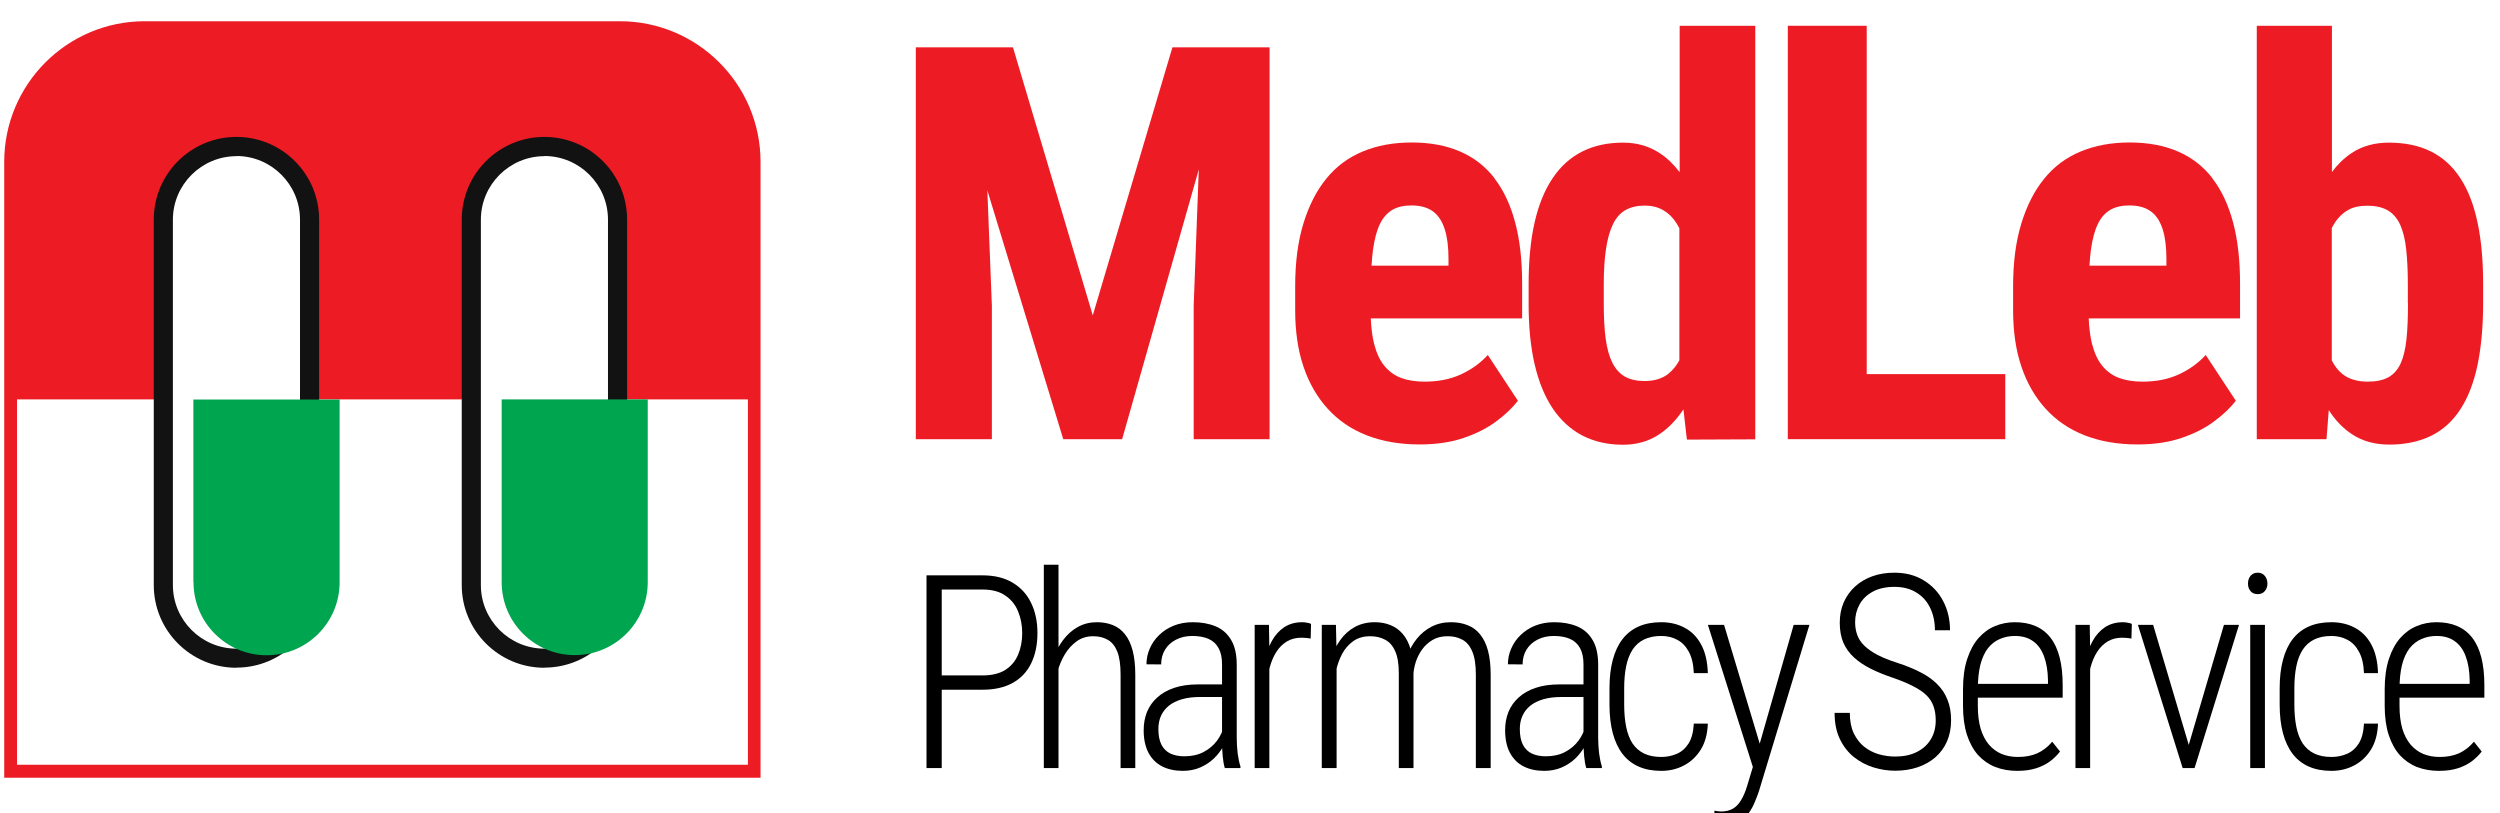<svg width="166" height="54" viewBox="0 0 166 54" fill="none" xmlns="http://www.w3.org/2000/svg">
<rect x="0" y="0" width="166" height="54" fill="#333333" stroke="none"/>
<g clip-path="url(#clip0_905_4)">
<rect width="166" height="54" fill="white"/>
<path d="M65.238 45.797H62.206V44.848H65.238C65.865 44.848 66.372 44.725 66.759 44.478C67.145 44.227 67.427 43.89 67.603 43.468C67.784 43.04 67.875 42.562 67.875 42.035C67.875 41.52 67.784 41.042 67.603 40.602C67.427 40.163 67.145 39.812 66.759 39.548C66.372 39.278 65.865 39.144 65.238 39.144H62.531V51H61.52V38.203H65.238C66.029 38.203 66.694 38.364 67.233 38.687C67.778 39.009 68.189 39.457 68.464 40.031C68.745 40.605 68.886 41.27 68.886 42.026C68.886 42.812 68.745 43.488 68.464 44.057C68.189 44.619 67.778 45.05 67.233 45.349C66.694 45.648 66.029 45.797 65.238 45.797Z" fill="black"/>
<path d="M70.285 37.5V51H69.31V37.5H70.285ZM70.065 45.656L69.635 45.401C69.658 44.839 69.749 44.312 69.907 43.819C70.071 43.327 70.294 42.894 70.575 42.519C70.856 42.138 71.188 41.842 71.568 41.631C71.949 41.42 72.371 41.315 72.834 41.315C73.227 41.315 73.581 41.379 73.897 41.508C74.214 41.637 74.481 41.839 74.697 42.114C74.92 42.39 75.09 42.75 75.207 43.195C75.324 43.641 75.383 44.177 75.383 44.804V51H74.407V44.795C74.407 44.145 74.334 43.635 74.188 43.266C74.041 42.897 73.83 42.636 73.555 42.483C73.285 42.325 72.96 42.246 72.579 42.246C72.175 42.246 71.817 42.355 71.507 42.571C71.202 42.788 70.941 43.069 70.725 43.415C70.514 43.761 70.353 44.133 70.241 44.531C70.13 44.924 70.071 45.299 70.065 45.656Z" fill="black"/>
<path d="M81.144 49.295V44.118C81.144 43.673 81.067 43.312 80.915 43.037C80.763 42.756 80.54 42.551 80.247 42.422C79.954 42.293 79.594 42.228 79.166 42.228C78.762 42.228 78.401 42.31 78.085 42.475C77.774 42.633 77.531 42.855 77.356 43.143C77.186 43.424 77.101 43.749 77.101 44.118L76.125 44.109C76.125 43.746 76.198 43.398 76.345 43.063C76.491 42.724 76.699 42.425 76.969 42.167C77.238 41.903 77.561 41.695 77.936 41.543C78.316 41.391 78.738 41.315 79.201 41.315C79.769 41.315 80.273 41.405 80.713 41.587C81.152 41.769 81.495 42.067 81.741 42.483C81.993 42.899 82.119 43.45 82.119 44.136V48.996C82.119 49.33 82.14 49.673 82.181 50.024C82.228 50.376 82.289 50.663 82.365 50.886V51H81.328C81.264 50.795 81.217 50.534 81.188 50.218C81.158 49.895 81.144 49.588 81.144 49.295ZM81.346 45.445L81.372 46.28H79.685C79.228 46.28 78.826 46.33 78.481 46.43C78.135 46.529 77.845 46.673 77.61 46.86C77.382 47.048 77.209 47.27 77.092 47.528C76.975 47.786 76.916 48.079 76.916 48.407C76.916 48.829 76.983 49.175 77.118 49.444C77.253 49.708 77.449 49.904 77.707 50.033C77.971 50.156 78.284 50.218 78.647 50.218C79.128 50.218 79.55 50.124 79.913 49.937C80.282 49.743 80.584 49.488 80.818 49.172C81.053 48.85 81.205 48.51 81.275 48.152L81.539 48.75C81.481 49.02 81.372 49.295 81.214 49.576C81.056 49.857 80.851 50.121 80.599 50.367C80.347 50.607 80.048 50.804 79.702 50.956C79.356 51.108 78.967 51.185 78.533 51.185C78.012 51.185 77.555 51.085 77.162 50.886C76.775 50.687 76.474 50.385 76.257 49.98C76.046 49.576 75.94 49.078 75.94 48.486C75.94 48.047 76.014 47.643 76.16 47.273C76.312 46.904 76.538 46.585 76.837 46.315C77.136 46.04 77.511 45.826 77.962 45.674C78.413 45.522 78.938 45.445 79.535 45.445H81.346Z" fill="black"/>
<path d="M105.144 49.295V44.118C105.144 43.673 105.067 43.312 104.915 43.037C104.763 42.756 104.54 42.551 104.247 42.422C103.954 42.293 103.594 42.228 103.166 42.228C102.762 42.228 102.401 42.31 102.085 42.475C101.774 42.633 101.531 42.855 101.355 43.143C101.186 43.424 101.101 43.749 101.101 44.118L100.125 44.109C100.125 43.746 100.198 43.398 100.345 43.063C100.491 42.724 100.699 42.425 100.969 42.167C101.238 41.903 101.561 41.695 101.936 41.543C102.316 41.391 102.738 41.315 103.201 41.315C103.77 41.315 104.273 41.405 104.713 41.587C105.152 41.769 105.495 42.067 105.741 42.483C105.993 42.899 106.119 43.45 106.119 44.136V48.996C106.119 49.33 106.14 49.673 106.181 50.024C106.228 50.376 106.289 50.663 106.365 50.886V51H105.328C105.264 50.795 105.217 50.534 105.188 50.218C105.158 49.895 105.144 49.588 105.144 49.295ZM105.346 45.445L105.372 46.28H103.685C103.228 46.28 102.826 46.33 102.48 46.43C102.135 46.529 101.845 46.673 101.61 46.86C101.382 47.048 101.209 47.27 101.092 47.528C100.975 47.786 100.916 48.079 100.916 48.407C100.916 48.829 100.983 49.175 101.118 49.444C101.253 49.708 101.449 49.904 101.707 50.033C101.971 50.156 102.284 50.218 102.647 50.218C103.128 50.218 103.55 50.124 103.913 49.937C104.282 49.743 104.584 49.488 104.818 49.172C105.053 48.85 105.205 48.51 105.275 48.152L105.539 48.75C105.48 49.02 105.372 49.295 105.214 49.576C105.056 49.857 104.851 50.121 104.599 50.367C104.347 50.607 104.048 50.804 103.702 50.956C103.356 51.108 102.967 51.185 102.533 51.185C102.012 51.185 101.555 51.085 101.162 50.886C100.775 50.687 100.474 50.385 100.257 49.98C100.046 49.576 99.94 49.078 99.94 48.486C99.94 48.047 100.014 47.643 100.16 47.273C100.312 46.904 100.538 46.585 100.837 46.315C101.136 46.04 101.511 45.826 101.962 45.674C102.413 45.522 102.938 45.445 103.535 45.445H105.346Z" fill="black"/>
<path d="M110.307 50.262C110.67 50.262 111.01 50.194 111.326 50.06C111.648 49.925 111.912 49.696 112.117 49.374C112.322 49.052 112.439 48.609 112.469 48.047H113.4C113.377 48.727 113.222 49.301 112.935 49.77C112.647 50.232 112.275 50.584 111.818 50.824C111.361 51.065 110.857 51.185 110.307 51.185C109.738 51.185 109.24 51.091 108.812 50.903C108.385 50.716 108.027 50.438 107.74 50.068C107.453 49.693 107.236 49.233 107.09 48.688C106.943 48.138 106.87 47.502 106.87 46.781V45.7C106.87 44.985 106.943 44.355 107.09 43.81C107.236 43.26 107.453 42.8 107.74 42.431C108.027 42.062 108.385 41.783 108.812 41.596C109.24 41.408 109.738 41.315 110.307 41.315C110.887 41.315 111.405 41.438 111.862 41.684C112.319 41.924 112.683 42.293 112.952 42.791C113.228 43.289 113.377 43.925 113.4 44.698H112.469C112.445 44.106 112.334 43.632 112.135 43.274C111.941 42.911 111.687 42.648 111.37 42.483C111.054 42.313 110.699 42.228 110.307 42.228C109.855 42.228 109.472 42.308 109.155 42.466C108.845 42.618 108.593 42.844 108.399 43.143C108.206 43.441 108.065 43.805 107.978 44.232C107.89 44.66 107.846 45.149 107.846 45.7V46.781C107.846 47.338 107.89 47.833 107.978 48.267C108.065 48.7 108.206 49.066 108.399 49.365C108.599 49.658 108.854 49.881 109.164 50.033C109.48 50.185 109.861 50.262 110.307 50.262Z" fill="black"/>
<path d="M116.656 50.042L119.1 41.49H120.146L116.797 52.52C116.727 52.737 116.636 52.977 116.524 53.241C116.419 53.511 116.278 53.766 116.103 54.006C115.933 54.252 115.719 54.451 115.461 54.603C115.209 54.762 114.901 54.841 114.538 54.841C114.444 54.841 114.321 54.826 114.169 54.797C114.017 54.773 113.908 54.75 113.844 54.727L113.835 53.83C113.888 53.842 113.964 53.853 114.063 53.865C114.163 53.877 114.233 53.883 114.274 53.883C114.591 53.883 114.857 53.818 115.074 53.69C115.291 53.56 115.473 53.367 115.619 53.109C115.771 52.857 115.903 52.544 116.015 52.169L116.656 50.042ZM114.477 41.49L116.92 49.629L117.184 50.745L116.472 51.185L113.404 41.49H114.477Z" fill="black"/>
<path d="M84.285 43.055V51H83.31V41.49H84.259L84.285 43.055ZM87.054 41.429L87.027 42.404C86.922 42.381 86.822 42.366 86.728 42.36C86.635 42.349 86.532 42.343 86.421 42.343C86.052 42.343 85.73 42.425 85.454 42.589C85.179 42.753 84.944 42.984 84.751 43.283C84.564 43.576 84.417 43.919 84.311 44.312C84.212 44.698 84.153 45.117 84.136 45.568L83.793 45.718C83.793 45.102 83.846 44.528 83.951 43.995C84.057 43.462 84.218 42.993 84.435 42.589C84.657 42.185 84.936 41.871 85.269 41.648C85.609 41.426 86.008 41.315 86.465 41.315C86.57 41.315 86.679 41.326 86.79 41.35C86.907 41.367 86.995 41.394 87.054 41.429Z" fill="black"/>
<path d="M88.75 43.441V51H87.766V41.49H88.706L88.75 43.441ZM88.565 45.656L88.1 45.401C88.123 44.839 88.208 44.312 88.355 43.819C88.507 43.327 88.715 42.894 88.978 42.519C89.248 42.138 89.576 41.842 89.963 41.631C90.35 41.42 90.789 41.315 91.281 41.315C91.668 41.315 92.017 41.379 92.327 41.508C92.644 41.631 92.916 41.827 93.144 42.097C93.373 42.36 93.549 42.706 93.672 43.134C93.795 43.556 93.856 44.068 93.856 44.672V51H92.881V44.707C92.881 44.08 92.799 43.588 92.635 43.23C92.477 42.873 92.254 42.621 91.967 42.475C91.686 42.322 91.355 42.246 90.974 42.246C90.534 42.246 90.162 42.355 89.857 42.571C89.553 42.788 89.307 43.069 89.119 43.415C88.938 43.761 88.803 44.133 88.715 44.531C88.627 44.924 88.577 45.299 88.565 45.656ZM93.848 44.83L93.189 44.865C93.212 44.402 93.3 43.96 93.452 43.538C93.605 43.11 93.815 42.732 94.085 42.404C94.355 42.07 94.677 41.807 95.052 41.613C95.433 41.414 95.863 41.315 96.344 41.315C96.76 41.315 97.132 41.382 97.46 41.517C97.788 41.645 98.064 41.851 98.286 42.132C98.515 42.413 98.688 42.773 98.805 43.213C98.922 43.652 98.981 44.18 98.981 44.795V51H97.996V44.786C97.996 44.124 97.914 43.608 97.75 43.239C97.592 42.87 97.369 42.612 97.082 42.466C96.801 42.313 96.473 42.24 96.098 42.246C95.728 42.246 95.403 42.328 95.122 42.492C94.847 42.656 94.615 42.867 94.428 43.125C94.246 43.377 94.106 43.655 94.006 43.96C93.912 44.259 93.859 44.549 93.848 44.83Z" fill="black"/>
<path d="M128.532 47.836C128.532 47.49 128.485 47.183 128.392 46.913C128.298 46.638 128.143 46.392 127.926 46.175C127.709 45.958 127.413 45.756 127.038 45.568C126.669 45.375 126.212 45.185 125.667 44.997C125.128 44.815 124.642 44.616 124.208 44.399C123.78 44.183 123.411 43.934 123.101 43.652C122.796 43.371 122.562 43.043 122.397 42.668C122.239 42.293 122.16 41.853 122.16 41.35C122.16 40.852 122.248 40.4 122.424 39.996C122.605 39.586 122.857 39.234 123.18 38.941C123.502 38.648 123.883 38.423 124.322 38.265C124.762 38.106 125.248 38.027 125.781 38.027C126.543 38.027 127.199 38.2 127.75 38.546C128.307 38.886 128.734 39.346 129.033 39.926C129.332 40.5 129.481 41.142 129.481 41.851H128.479C128.479 41.294 128.374 40.799 128.163 40.365C127.958 39.932 127.653 39.592 127.249 39.346C126.851 39.094 126.364 38.968 125.79 38.968C125.216 38.968 124.732 39.076 124.34 39.293C123.953 39.504 123.663 39.788 123.47 40.145C123.276 40.497 123.18 40.887 123.18 41.315C123.18 41.619 123.227 41.9 123.32 42.158C123.414 42.416 123.569 42.653 123.786 42.87C124.009 43.087 124.302 43.292 124.665 43.485C125.028 43.673 125.468 43.849 125.983 44.013C126.563 44.2 127.073 44.408 127.513 44.637C127.958 44.859 128.33 45.123 128.629 45.428C128.934 45.727 129.162 46.072 129.314 46.465C129.473 46.857 129.552 47.309 129.552 47.818C129.552 48.346 129.461 48.817 129.279 49.233C129.098 49.644 128.84 49.995 128.506 50.288C128.172 50.575 127.779 50.795 127.328 50.947C126.877 51.1 126.379 51.176 125.834 51.176C125.359 51.176 124.882 51.102 124.401 50.956C123.927 50.81 123.493 50.581 123.101 50.27C122.714 49.96 122.403 49.562 122.169 49.075C121.935 48.589 121.817 48.009 121.817 47.335H122.828C122.828 47.868 122.916 48.322 123.092 48.697C123.273 49.066 123.508 49.365 123.795 49.594C124.082 49.816 124.404 49.98 124.762 50.086C125.119 50.185 125.479 50.235 125.843 50.235C126.394 50.235 126.868 50.136 127.267 49.937C127.671 49.737 127.981 49.459 128.198 49.102C128.421 48.738 128.532 48.316 128.532 47.836Z" fill="black"/>
<path d="M133.947 51.185C133.42 51.185 132.934 51.1 132.488 50.93C132.049 50.754 131.668 50.49 131.346 50.139C131.029 49.781 130.783 49.333 130.607 48.794C130.432 48.249 130.344 47.607 130.344 46.869V45.77C130.344 44.985 130.438 44.312 130.625 43.749C130.812 43.181 131.064 42.718 131.381 42.36C131.703 41.997 132.069 41.733 132.479 41.569C132.89 41.399 133.323 41.315 133.78 41.315C134.302 41.315 134.759 41.399 135.151 41.569C135.55 41.739 135.884 41.997 136.153 42.343C136.423 42.688 136.625 43.125 136.76 43.652C136.895 44.174 136.962 44.792 136.962 45.507V46.324H130.933V45.41H135.986V45.164C135.975 44.543 135.887 44.016 135.723 43.582C135.564 43.143 135.324 42.809 135.002 42.58C134.686 42.346 134.281 42.228 133.789 42.228C133.426 42.228 133.092 42.296 132.787 42.431C132.482 42.56 132.219 42.765 131.996 43.046C131.779 43.327 131.612 43.693 131.495 44.145C131.384 44.596 131.328 45.138 131.328 45.77V46.869C131.328 47.449 131.39 47.953 131.513 48.381C131.642 48.803 131.823 49.154 132.058 49.435C132.292 49.711 132.573 49.919 132.901 50.06C133.229 50.194 133.593 50.262 133.991 50.262C134.483 50.262 134.914 50.18 135.283 50.016C135.652 49.846 135.98 49.591 136.268 49.251L136.786 49.901C136.61 50.13 136.394 50.344 136.136 50.543C135.878 50.736 135.57 50.892 135.213 51.009C134.855 51.126 134.434 51.185 133.947 51.185Z" fill="black"/>
<path d="M138.785 43.055V51H137.81V41.49H138.759L138.785 43.055ZM141.554 41.429L141.527 42.404C141.422 42.381 141.322 42.366 141.229 42.36C141.135 42.349 141.032 42.343 140.921 42.343C140.552 42.343 140.229 42.425 139.954 42.589C139.679 42.753 139.444 42.984 139.251 43.283C139.063 43.576 138.917 43.919 138.812 44.312C138.712 44.698 138.653 45.117 138.636 45.568L138.293 45.718C138.293 45.102 138.346 44.528 138.451 43.995C138.557 43.462 138.718 42.993 138.935 42.589C139.157 42.185 139.436 41.871 139.77 41.648C140.109 41.426 140.508 41.315 140.965 41.315C141.07 41.315 141.179 41.326 141.29 41.35C141.407 41.367 141.495 41.394 141.554 41.429Z" fill="black"/>
<path d="M154.807 50.262C155.17 50.262 155.51 50.194 155.826 50.06C156.148 49.925 156.412 49.696 156.617 49.374C156.822 49.052 156.939 48.609 156.969 48.047H157.9C157.877 48.727 157.722 49.301 157.435 49.77C157.147 50.232 156.775 50.584 156.318 50.824C155.861 51.065 155.357 51.185 154.807 51.185C154.238 51.185 153.74 51.091 153.312 50.903C152.885 50.716 152.527 50.438 152.24 50.068C151.953 49.693 151.736 49.233 151.59 48.688C151.443 48.138 151.37 47.502 151.37 46.781V45.7C151.37 44.985 151.443 44.355 151.59 43.81C151.736 43.26 151.953 42.8 152.24 42.431C152.527 42.062 152.885 41.783 153.312 41.596C153.74 41.408 154.238 41.315 154.807 41.315C155.387 41.315 155.905 41.438 156.362 41.684C156.819 41.924 157.183 42.293 157.452 42.791C157.728 43.289 157.877 43.925 157.9 44.698H156.969C156.945 44.106 156.834 43.632 156.635 43.274C156.441 42.911 156.187 42.648 155.87 42.483C155.554 42.313 155.199 42.228 154.807 42.228C154.355 42.228 153.972 42.308 153.655 42.466C153.345 42.618 153.093 42.844 152.899 43.143C152.706 43.441 152.565 43.805 152.478 44.232C152.39 44.66 152.346 45.149 152.346 45.7V46.781C152.346 47.338 152.39 47.833 152.478 48.267C152.565 48.7 152.706 49.066 152.899 49.365C153.099 49.658 153.354 49.881 153.664 50.033C153.98 50.185 154.361 50.262 154.807 50.262Z" fill="black"/>
<path d="M161.947 51.185C161.42 51.185 160.934 51.1 160.488 50.93C160.049 50.754 159.668 50.49 159.346 50.139C159.029 49.781 158.783 49.333 158.607 48.794C158.432 48.249 158.344 47.607 158.344 46.869V45.77C158.344 44.985 158.438 44.312 158.625 43.749C158.812 43.181 159.064 42.718 159.381 42.36C159.703 41.997 160.069 41.733 160.479 41.569C160.89 41.399 161.323 41.315 161.78 41.315C162.302 41.315 162.759 41.399 163.151 41.569C163.55 41.739 163.884 41.997 164.153 42.343C164.423 42.688 164.625 43.125 164.76 43.652C164.895 44.174 164.962 44.792 164.962 45.507V46.324H158.933V45.41H163.986V45.164C163.975 44.543 163.887 44.016 163.723 43.582C163.564 43.143 163.324 42.809 163.002 42.58C162.686 42.346 162.281 42.228 161.789 42.228C161.426 42.228 161.092 42.296 160.787 42.431C160.482 42.56 160.219 42.765 159.996 43.046C159.779 43.327 159.612 43.693 159.495 44.145C159.384 44.596 159.328 45.138 159.328 45.77V46.869C159.328 47.449 159.39 47.953 159.513 48.381C159.642 48.803 159.823 49.154 160.058 49.435C160.292 49.711 160.573 49.919 160.901 50.06C161.229 50.194 161.593 50.262 161.991 50.262C162.483 50.262 162.914 50.18 163.283 50.016C163.652 49.846 163.98 49.591 164.268 49.251L164.786 49.901C164.61 50.13 164.394 50.344 164.136 50.543C163.878 50.736 163.57 50.892 163.213 51.009C162.855 51.126 162.434 51.185 161.947 51.185Z" fill="black"/>
<path d="M145.183 49.972L147.67 41.49H148.672L145.719 51H145.007L145.183 49.972ZM142.968 41.49L145.49 49.989L145.631 51H144.928L141.957 41.49H142.968Z" fill="black"/>
<path d="M150.391 41.49V51H149.415V41.49H150.391ZM149.266 38.757C149.266 38.546 149.321 38.373 149.433 38.238C149.55 38.098 149.711 38.027 149.916 38.027C150.115 38.027 150.271 38.098 150.382 38.238C150.499 38.373 150.558 38.546 150.558 38.757C150.558 38.95 150.499 39.114 150.382 39.249C150.271 39.384 150.115 39.451 149.916 39.451C149.711 39.451 149.55 39.384 149.433 39.249C149.321 39.114 149.266 38.95 149.266 38.757Z" fill="black"/>
<path d="M79.91 3.141H77.85L72.56 20.941L67.26 3.141H65.18H62.66H60.81V29.161H65.86V20.301L65.56 12.641L70.6 29.161H74.51L79.6 11.251L79.26 20.301V29.161H84.3V3.141H81.91H79.91Z" fill="#ED1C24"/>
<path d="M99.25 11.851C98.64 11.061 97.88 10.461 96.95 10.061C96.03 9.661 94.96 9.461 93.74 9.461C92.52 9.461 91.44 9.661 90.48 10.061C89.52 10.461 88.71 11.061 88.06 11.871C87.4 12.681 86.9 13.681 86.54 14.861C86.18 16.051 86 17.421 86 19.001V20.591C86 22.001 86.18 23.251 86.55 24.341C86.92 25.441 87.46 26.371 88.16 27.141C88.86 27.911 89.72 28.501 90.74 28.901C91.76 29.301 92.93 29.511 94.25 29.511C95.36 29.511 96.33 29.371 97.18 29.081C98.03 28.791 98.75 28.431 99.36 27.971C99.97 27.521 100.44 27.061 100.79 26.611L98.79 23.571C98.29 24.121 97.68 24.551 96.98 24.871C96.27 25.191 95.48 25.341 94.59 25.341C94.01 25.341 93.49 25.261 93.05 25.101C92.61 24.941 92.24 24.671 91.93 24.301C91.62 23.931 91.4 23.441 91.24 22.831C91.12 22.361 91.05 21.791 91.02 21.141H101.07V18.851C101.07 17.301 100.92 15.941 100.61 14.781C100.3 13.611 99.84 12.631 99.23 11.841L99.25 11.851ZM96.18 17.641H91.07C91.09 17.251 91.13 16.891 91.17 16.561C91.27 15.881 91.41 15.321 91.62 14.891C91.82 14.461 92.1 14.151 92.44 13.941C92.79 13.741 93.21 13.641 93.71 13.641C94.31 13.641 94.78 13.771 95.14 14.031C95.5 14.291 95.76 14.691 95.93 15.221C96.1 15.751 96.18 16.411 96.18 17.191V17.641Z" fill="#ED1C24"/>
<path d="M111.52 11.421C111.13 10.911 110.69 10.481 110.19 10.161C109.49 9.701 108.69 9.471 107.77 9.471C106.76 9.471 105.86 9.661 105.08 10.051C104.3 10.441 103.64 11.021 103.11 11.811C102.57 12.601 102.17 13.581 101.9 14.761C101.63 15.941 101.5 17.321 101.5 18.891V20.181C101.5 21.691 101.63 23.031 101.9 24.191C102.17 25.351 102.57 26.331 103.1 27.121C103.63 27.911 104.29 28.511 105.07 28.921C105.85 29.321 106.75 29.531 107.76 29.531C108.68 29.531 109.48 29.301 110.17 28.841C110.79 28.431 111.32 27.871 111.78 27.181L112.01 29.191L116.55 29.171V1.711H111.53V11.421H111.52ZM110.82 24.791C110.4 25.131 109.86 25.301 109.19 25.301C108.68 25.301 108.25 25.201 107.9 25.011C107.55 24.811 107.28 24.511 107.07 24.101C106.86 23.691 106.71 23.161 106.62 22.511C106.53 21.861 106.49 21.081 106.49 20.181V18.891C106.49 17.971 106.54 17.181 106.64 16.521C106.74 15.861 106.89 15.321 107.1 14.891C107.3 14.471 107.58 14.151 107.93 13.951C108.28 13.751 108.71 13.651 109.21 13.651C109.67 13.651 110.08 13.751 110.43 13.951C110.78 14.151 111.08 14.441 111.31 14.811C111.38 14.921 111.45 15.041 111.51 15.161V23.921C111.32 24.271 111.09 24.561 110.81 24.791H110.82Z" fill="#ED1C24"/>
<path d="M123.95 1.711H118.71V29.161H122.34H123.95H133.15V24.841H123.95V1.711Z" fill="#ED1C24"/>
<path d="M146.92 11.851C146.31 11.061 145.55 10.461 144.62 10.061C143.7 9.661 142.63 9.461 141.41 9.461C140.19 9.461 139.11 9.661 138.15 10.061C137.19 10.461 136.38 11.061 135.73 11.871C135.07 12.681 134.57 13.681 134.21 14.861C133.85 16.051 133.67 17.421 133.67 19.001V20.591C133.67 22.001 133.85 23.251 134.22 24.341C134.59 25.441 135.13 26.371 135.83 27.141C136.53 27.911 137.39 28.501 138.41 28.901C139.43 29.301 140.6 29.511 141.92 29.511C143.03 29.511 144 29.371 144.85 29.081C145.7 28.791 146.42 28.431 147.03 27.971C147.64 27.521 148.11 27.061 148.46 26.611L146.46 23.571C145.96 24.121 145.35 24.551 144.65 24.871C143.94 25.191 143.15 25.341 142.26 25.341C141.68 25.341 141.16 25.261 140.72 25.101C140.28 24.941 139.91 24.671 139.6 24.301C139.29 23.931 139.07 23.441 138.91 22.831C138.79 22.361 138.72 21.791 138.69 21.141H148.74V18.851C148.74 17.301 148.59 15.941 148.28 14.781C147.97 13.611 147.51 12.631 146.9 11.841L146.92 11.851ZM143.85 17.641H138.74C138.76 17.251 138.8 16.891 138.84 16.561C138.94 15.881 139.08 15.321 139.29 14.891C139.49 14.461 139.77 14.151 140.11 13.941C140.46 13.741 140.88 13.641 141.38 13.641C141.98 13.641 142.45 13.771 142.81 14.031C143.17 14.291 143.43 14.691 143.6 15.221C143.77 15.751 143.85 16.411 143.85 17.191V17.641Z" fill="#ED1C24"/>
<path d="M164.51 14.791C164.27 13.621 163.89 12.641 163.38 11.851C162.87 11.061 162.23 10.471 161.44 10.071C160.65 9.671 159.71 9.471 158.62 9.471C157.67 9.471 156.84 9.701 156.15 10.161C155.65 10.491 155.22 10.911 154.84 11.421V1.711H149.85V29.161H154.48L154.63 27.231C155.06 27.901 155.57 28.441 156.17 28.831C156.86 29.291 157.69 29.521 158.65 29.521C159.72 29.521 160.65 29.321 161.44 28.931C162.23 28.541 162.87 27.951 163.38 27.161C163.89 26.371 164.26 25.401 164.51 24.231C164.75 23.061 164.88 21.691 164.88 20.121V18.851C164.88 17.311 164.76 15.961 164.51 14.781V14.791ZM159.89 20.121C159.89 21.061 159.86 21.861 159.79 22.521C159.72 23.181 159.59 23.721 159.4 24.141C159.2 24.561 158.93 24.861 158.59 25.051C158.24 25.241 157.79 25.341 157.23 25.341C156.52 25.341 155.95 25.171 155.52 24.821C155.24 24.591 155.01 24.291 154.83 23.931V15.141C154.89 15.031 154.95 14.911 155.02 14.811C155.26 14.431 155.56 14.151 155.9 13.951C156.25 13.751 156.67 13.661 157.19 13.661C157.76 13.661 158.22 13.771 158.57 13.981C158.92 14.191 159.19 14.521 159.38 14.941C159.57 15.371 159.7 15.901 159.77 16.551C159.84 17.191 159.88 17.961 159.88 18.861V20.131L159.89 20.121Z" fill="#ED1C24"/>
<path d="M9.61 2.26H41.16C45.84 2.26 49.65 6.06 49.65 10.75V50.79H1.13V10.75C1.13 6.06 4.93 2.26 9.61 2.26Z" fill="#ED1C24"/>
<path d="M9.61 2.26H41.16C45.84 2.26 49.65 6.06 49.65 10.75V50.79H1.13V10.75C1.13 6.06 4.93 2.26 9.61 2.26Z" stroke="#ED1C24" stroke-width="1.7" stroke-miterlimit="10"/>
<path d="M49.66 26.52H1.13V50.779H49.66V26.52Z" fill="white"/>
<path d="M10.84 14.579L10.84 38.849C10.84 41.528 13.011 43.699 15.69 43.699H15.7C18.378 43.699 20.55 41.528 20.55 38.849V14.579C20.55 11.901 18.378 9.729 15.7 9.729H15.69C13.011 9.729 10.84 11.901 10.84 14.579Z" fill="white"/>
<path d="M15.7 44.34C12.67 44.34 10.21 41.88 10.21 38.85V14.58C10.21 11.55 12.67 9.09 15.7 9.09C18.73 9.09 21.19 11.55 21.19 14.58V38.84C21.19 41.87 18.73 44.33 15.7 44.33V44.34ZM15.7 10.37C13.38 10.37 11.48 12.26 11.48 14.59V38.85C11.48 41.17 13.37 43.07 15.7 43.07C18.03 43.07 19.92 41.18 19.92 38.85V14.58C19.92 12.26 18.03 10.36 15.7 10.36V10.37Z" fill="#121212"/>
<path d="M31.3 14.579L31.3 38.849C31.3 41.528 33.471 43.699 36.15 43.699H36.16C38.838 43.699 41.01 41.528 41.01 38.849V14.579C41.01 11.901 38.838 9.729 36.16 9.729H36.15C33.471 9.729 31.3 11.901 31.3 14.579Z" fill="white"/>
<path d="M36.15 44.34C33.12 44.34 30.66 41.88 30.66 38.85V14.58C30.66 11.55 33.12 9.09 36.15 9.09C39.18 9.09 41.64 11.55 41.64 14.58V38.84C41.64 41.87 39.18 44.33 36.15 44.33V44.34ZM36.15 10.37C33.83 10.37 31.93 12.26 31.93 14.59V38.85C31.93 41.17 33.82 43.07 36.15 43.07C38.48 43.07 40.37 41.18 40.37 38.85V14.58C40.37 12.26 38.48 10.36 36.15 10.36V10.37Z" fill="#121212"/>
<path d="M33.31 26.52V38.65C33.31 41.33 35.48 43.499 38.16 43.499C40.84 43.499 43.01 41.33 43.01 38.65V26.52H33.3H33.31Z" fill="#00A54F"/>
<path d="M12.85 38.659C12.85 41.339 15.02 43.509 17.7 43.509C20.38 43.509 22.55 41.339 22.55 38.659V26.529H12.84V38.659H12.85Z" fill="#00A54F"/>
</g>
<defs>
<clipPath id="clip0_905_4">
<rect width="166" height="54" fill="white"/>
</clipPath>
</defs>
</svg>
